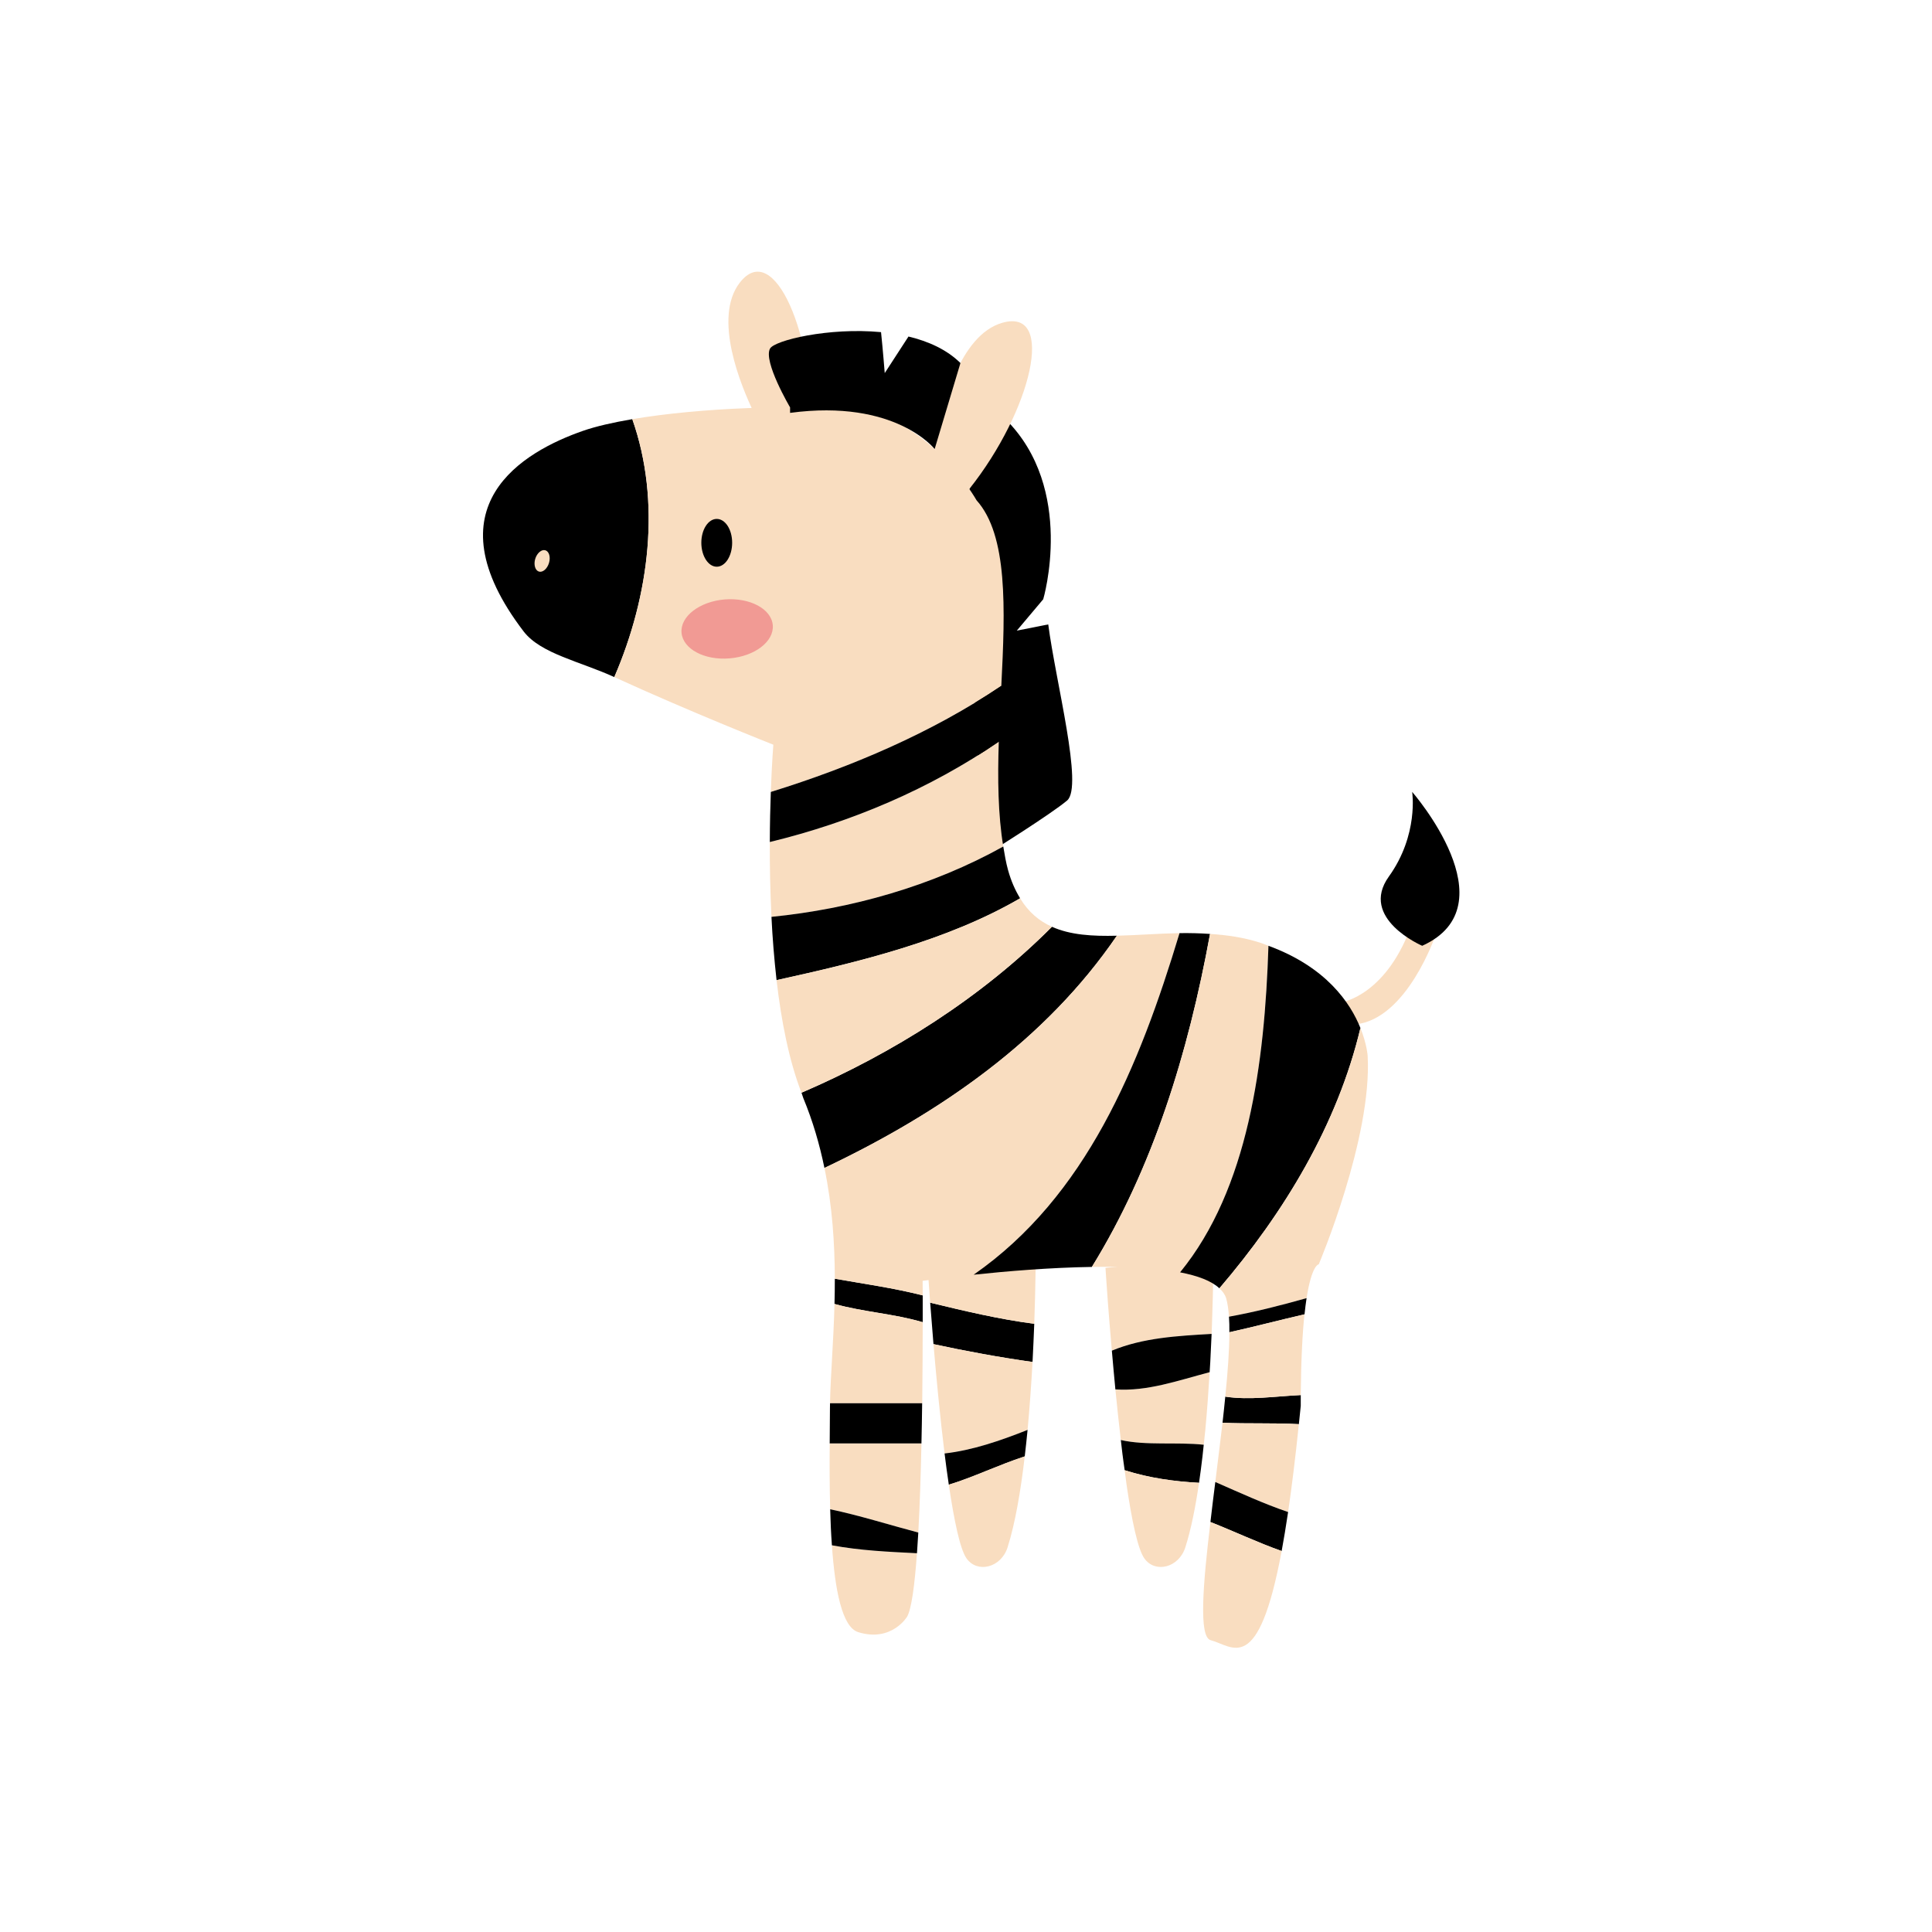 <svg width="128" height="128" viewBox="0 0 128 128" fill="none" xmlns="http://www.w3.org/2000/svg">
<path d="M88.908 66.395C88.908 66.395 91.939 65.947 93.6 61.041C93.678 60.817 93.751 60.572 93.824 60.322L95.121 61.916C95.121 61.916 93.236 67.531 89.788 67.869" fill="#F9DDC0"/>
<path d="M64.22 32.395C64.22 32.395 63.668 36.078 64.22 41.192C64.772 46.307 64.59 52.916 65.663 56.416C65.663 56.416 69.616 53.947 70.699 53.036C71.783 52.114 69.949 45.203 69.449 41.369L67.366 41.781L69.116 39.703C69.116 39.703 71.283 32.395 66.616 27.77" fill="black"/>
<path d="M68.522 87.703C66.225 87.411 63.923 86.859 61.627 86.307C61.684 87.083 61.762 88.031 61.845 89.052C63.986 89.515 66.215 89.927 68.408 90.234C68.455 89.343 68.491 88.484 68.522 87.703Z" fill="black"/>
<path d="M68.08 94.734C68.22 93.208 68.33 91.671 68.408 90.234C66.215 89.927 63.986 89.515 61.845 89.052C62.033 91.26 62.283 93.89 62.58 96.296C64.413 96.088 66.246 95.463 68.08 94.734Z" fill="#F9DDC0"/>
<path d="M62.58 96.296C62.668 97.015 62.762 97.703 62.861 98.364C64.47 97.88 66.121 97.067 67.892 96.489C67.96 95.911 68.022 95.323 68.08 94.734C66.246 95.463 64.413 96.088 62.58 96.296Z" fill="black"/>
<path d="M64.033 103.244C64.736 104.25 66.324 103.88 66.757 102.51C67.262 100.916 67.626 98.77 67.892 96.489C66.121 97.067 64.47 97.88 62.861 98.364C63.21 100.734 63.606 102.635 64.033 103.244Z" fill="#F9DDC0"/>
<path d="M68.522 87.703C68.616 85.093 68.616 83.255 68.616 83.255L61.46 84C61.46 84 61.522 84.901 61.626 86.307C63.923 86.859 66.225 87.411 68.522 87.703Z" fill="#F9DDC0"/>
<path d="M80.298 87.703C80.392 85.093 80.392 83.255 80.392 83.255L73.241 84C73.241 84 73.298 84.901 73.402 86.307C73.46 87.083 73.538 88.031 73.626 89.052C73.637 89.192 73.652 89.343 73.663 89.479C75.731 88.625 78.033 88.505 80.272 88.375C80.283 88.151 80.293 87.916 80.298 87.703Z" fill="#F9DDC0"/>
<path d="M79.751 95.718C79.788 95.39 79.824 95.067 79.856 94.734C79.975 93.442 80.069 92.151 80.142 90.911C78.012 91.474 76.007 92.192 73.897 92.052C74.007 93.161 74.126 94.291 74.257 95.406C75.949 95.786 77.965 95.526 79.751 95.718Z" fill="#F9DDC0"/>
<path d="M79.668 96.489C79.699 96.234 79.725 95.974 79.751 95.718C77.965 95.526 75.949 95.786 74.257 95.406C74.293 95.703 74.324 96.005 74.361 96.296C74.408 96.682 74.46 97.036 74.512 97.406C76.152 97.927 77.798 98.151 79.439 98.239C79.522 97.666 79.6 97.083 79.668 96.489Z" fill="black"/>
<path d="M74.512 97.406C74.553 97.724 74.595 98.057 74.637 98.364C74.986 100.734 75.382 102.635 75.814 103.244C76.517 104.25 78.1 103.88 78.533 102.51C78.908 101.333 79.204 99.854 79.439 98.239C77.798 98.151 76.152 97.927 74.512 97.406Z" fill="#F9DDC0"/>
<path d="M80.142 90.911C80.152 90.692 80.173 90.458 80.184 90.234C80.215 89.593 80.246 88.974 80.272 88.375C78.033 88.505 75.731 88.625 73.663 89.484C73.731 90.296 73.814 91.166 73.897 92.052C76.007 92.192 78.012 91.474 80.142 90.911Z" fill="black"/>
<path d="M61.923 29.75C61.923 29.75 61.96 29.432 62.059 28.911C62.418 26.958 63.574 22.192 66.408 21.385C69.986 20.364 68.345 27.213 64.22 32.395" fill="#F9DDC0"/>
<path d="M50.35 28.125C50.35 28.125 50.189 27.843 49.96 27.369C49.095 25.583 47.21 21.057 49.012 18.729C51.288 15.786 54.017 22.276 53.767 28.895" fill="#F9DDC0"/>
<path d="M41.892 27.77C40.616 27.989 39.486 28.244 38.621 28.546C34.699 29.911 28.34 33.526 34.699 41.843C35.835 43.317 38.47 43.833 40.699 44.859C43.043 39.427 43.809 33.208 41.892 27.77Z" fill="black"/>
<path d="M66.34 45.442C66.6 40.302 66.777 35.458 64.699 33.145C64.699 33.145 61.632 27.692 56.689 27.182C52.835 26.781 46.402 27.005 41.892 27.77C43.809 33.208 43.043 39.427 40.699 44.859C45.793 47.192 51.236 49.338 51.236 49.338C51.236 49.338 51.137 50.552 51.069 52.468C56.423 50.807 61.736 48.541 66.34 45.442Z" fill="#F9DDC0"/>
<path d="M66.173 49.135C61.621 52.26 56.413 54.474 51.002 55.786C50.991 57.307 51.028 59 51.111 60.744C56.382 60.218 61.746 58.713 66.47 56.083C66.121 53.979 66.09 51.588 66.173 49.135Z" fill="#F9DDC0"/>
<path d="M66.783 57.635C66.647 57.145 66.559 56.619 66.47 56.083C61.746 58.713 56.382 60.218 51.111 60.744C51.178 62.13 51.293 63.541 51.449 64.937C56.934 63.729 62.762 62.322 67.585 59.515C67.267 58.989 66.991 58.39 66.783 57.635Z" fill="black"/>
<path d="M69.694 61.401C64.996 66.114 59.173 69.781 53.1 72.395C53.142 72.51 53.178 72.635 53.22 72.749C53.855 74.281 54.303 75.833 54.621 77.38C62.371 73.703 69.309 68.859 73.996 61.994C72.382 62.036 70.908 61.947 69.694 61.401Z" fill="black"/>
<path d="M61.132 85.823C59.189 85.328 57.251 85.062 55.309 84.718C55.309 85.291 55.303 85.843 55.288 86.39C57.236 86.932 59.184 87.026 61.132 87.599C61.132 86.885 61.132 86.281 61.132 85.823Z" fill="black"/>
<path d="M61.132 87.599C59.184 87.026 57.236 86.932 55.288 86.39C55.22 89 55.017 91.27 54.991 92.968H61.1C61.121 90.932 61.132 89.041 61.132 87.599Z" fill="#F9DDC0"/>
<path d="M61.095 92.968H54.991C54.991 93.078 54.986 93.208 54.986 93.312C54.986 93.968 54.975 94.765 54.97 95.635H61.048C61.069 94.734 61.085 93.838 61.095 92.968Z" fill="black"/>
<path d="M60.84 101.536C60.939 99.729 61.007 97.671 61.048 95.635H54.97C54.96 96.968 54.96 98.484 55.001 99.994C56.887 100.385 58.892 101.02 60.84 101.536Z" fill="#F9DDC0"/>
<path d="M55.116 102.38C55.319 105.333 55.788 107.807 56.861 108.135C59.074 108.817 60.095 107.114 60.095 107.114C60.387 106.614 60.6 105.02 60.751 102.906C58.871 102.812 56.991 102.729 55.116 102.38Z" fill="#F9DDC0"/>
<path d="M60.84 101.536C58.892 101.02 56.887 100.385 55.002 99.994C55.022 100.802 55.059 101.609 55.116 102.38C56.991 102.729 58.866 102.812 60.752 102.906C60.783 102.468 60.809 102.015 60.84 101.536Z" fill="black"/>
<path d="M73.996 61.994C69.309 68.859 62.371 73.703 54.621 77.38C55.147 79.916 55.303 82.411 55.309 84.718C57.251 85.062 59.189 85.328 61.132 85.822C61.126 85.213 61.126 84.859 61.126 84.859C61.126 84.859 62.491 84.661 64.507 84.453C71.954 79.265 75.47 70.692 78.147 61.822C76.71 61.849 75.303 61.963 73.996 61.994Z" fill="#F9DDC0"/>
<path d="M78.147 61.822C75.47 70.692 71.954 79.265 64.507 84.453C66.663 84.224 69.559 83.979 72.34 83.937C76.371 77.406 78.72 69.791 80.168 61.875C79.491 61.828 78.814 61.812 78.147 61.822Z" fill="black"/>
<path d="M84.038 62.661C83.856 62.593 83.689 62.52 83.496 62.458C82.397 62.104 81.283 61.947 80.168 61.875C78.72 69.791 76.371 77.411 72.34 83.937C74.491 83.901 76.574 83.989 78.184 84.296C82.699 78.765 83.788 70.489 84.038 62.661Z" fill="#F9DDC0"/>
<path d="M84.038 62.661C83.788 70.489 82.699 78.765 78.184 84.296C79.35 84.52 80.262 84.859 80.788 85.354C85.085 80.333 88.611 74.505 90.132 68.109C89.465 66.448 87.871 64.067 84.038 62.661Z" fill="black"/>
<path d="M81.423 87.234C83.1 86.932 84.829 86.494 86.564 86.005C86.913 83.77 87.371 83.765 87.371 83.765C87.371 83.765 90.913 75.416 90.611 69.958C90.611 69.958 90.564 69.182 90.132 68.109C88.611 74.505 85.085 80.333 80.788 85.354C81.001 85.546 81.158 85.765 81.236 86.015C81.329 86.328 81.387 86.744 81.423 87.234Z" fill="#F9DDC0"/>
<path d="M86.564 86.005C84.83 86.494 83.1 86.932 81.423 87.234C81.444 87.546 81.455 87.895 81.449 88.265C83.111 87.895 84.767 87.458 86.428 87.078C86.47 86.677 86.517 86.317 86.564 86.005Z" fill="black"/>
<path d="M86.178 93.145C86.178 92.895 86.178 92.661 86.178 92.427C84.491 92.505 82.783 92.776 81.178 92.531C81.126 93.093 81.059 93.671 80.996 94.26C82.658 94.338 84.397 94.26 86.053 94.354C86.095 93.958 86.137 93.562 86.178 93.145Z" fill="black"/>
<path d="M86.053 94.354C84.397 94.26 82.658 94.338 80.996 94.26C80.845 95.541 80.678 96.874 80.517 98.187C82.126 98.89 83.731 99.63 85.34 100.177C85.58 98.541 85.819 96.614 86.053 94.354Z" fill="#F9DDC0"/>
<path d="M85.34 100.177C83.731 99.63 82.126 98.89 80.517 98.187C80.402 99.088 80.293 99.979 80.194 100.838C81.772 101.458 83.309 102.192 84.913 102.76C85.053 101.989 85.199 101.135 85.34 100.177Z" fill="black"/>
<path d="M80.194 100.838C79.694 105.015 79.413 108.458 80.21 108.666C81.679 109.052 83.356 111.109 84.913 102.76C83.314 102.192 81.772 101.458 80.194 100.838Z" fill="#F9DDC0"/>
<path d="M81.449 88.265C81.449 89.458 81.34 90.932 81.178 92.531C82.783 92.776 84.491 92.51 86.178 92.427C86.199 90.052 86.293 88.328 86.423 87.078C84.767 87.458 83.111 87.901 81.449 88.265Z" fill="#F9DDC0"/>
<path d="M67.585 59.515C62.762 62.322 56.934 63.729 51.449 64.937C51.762 67.656 52.277 70.27 53.1 72.395C59.173 69.781 64.996 66.114 69.694 61.401C68.856 61.026 68.137 60.432 67.585 59.515Z" fill="#F9DDC0"/>
<path d="M66.34 45.442C61.736 48.541 56.423 50.807 51.069 52.468C51.033 53.416 51.007 54.546 51.002 55.786C56.413 54.474 61.621 52.26 66.173 49.135C66.215 47.906 66.278 46.666 66.34 45.442Z" fill="black"/>
<path d="M48.507 35.958C48.507 36.833 48.053 37.546 47.486 37.546C46.923 37.546 46.465 36.833 46.465 35.958C46.465 35.083 46.923 34.38 47.486 34.38C48.053 34.38 48.507 35.083 48.507 35.958Z" fill="black"/>
<path d="M36.371 37.302C36.251 37.692 35.955 37.942 35.705 37.869C35.455 37.791 35.345 37.411 35.46 37.026C35.58 36.635 35.882 36.385 36.132 36.458C36.382 36.536 36.491 36.911 36.371 37.302Z" fill="#F9DDC0"/>
<path d="M48.335 43.619C46.668 43.76 45.241 42.994 45.153 41.916C45.064 40.838 46.345 39.854 48.017 39.713C49.684 39.583 51.111 40.343 51.199 41.421C51.288 42.499 50.007 43.484 48.335 43.619Z" fill="#F19A94"/>
<path d="M60.189 22.296L58.616 24.718C58.616 24.718 58.491 23.14 58.371 22.005C54.892 21.677 51.319 22.552 51.017 23.093C50.548 23.942 52.345 26.989 52.345 26.989V27.354C59.335 26.416 61.923 29.75 61.923 29.75L63.632 24.052C62.736 23.166 61.517 22.614 60.189 22.296Z" fill="black"/>
<path d="M94.225 62.661C94.225 62.661 90.022 60.854 92.012 58.078C94.007 55.302 93.559 52.463 93.559 52.463C93.559 52.463 100.137 59.989 94.225 62.661Z" fill="black"/>
</svg>
